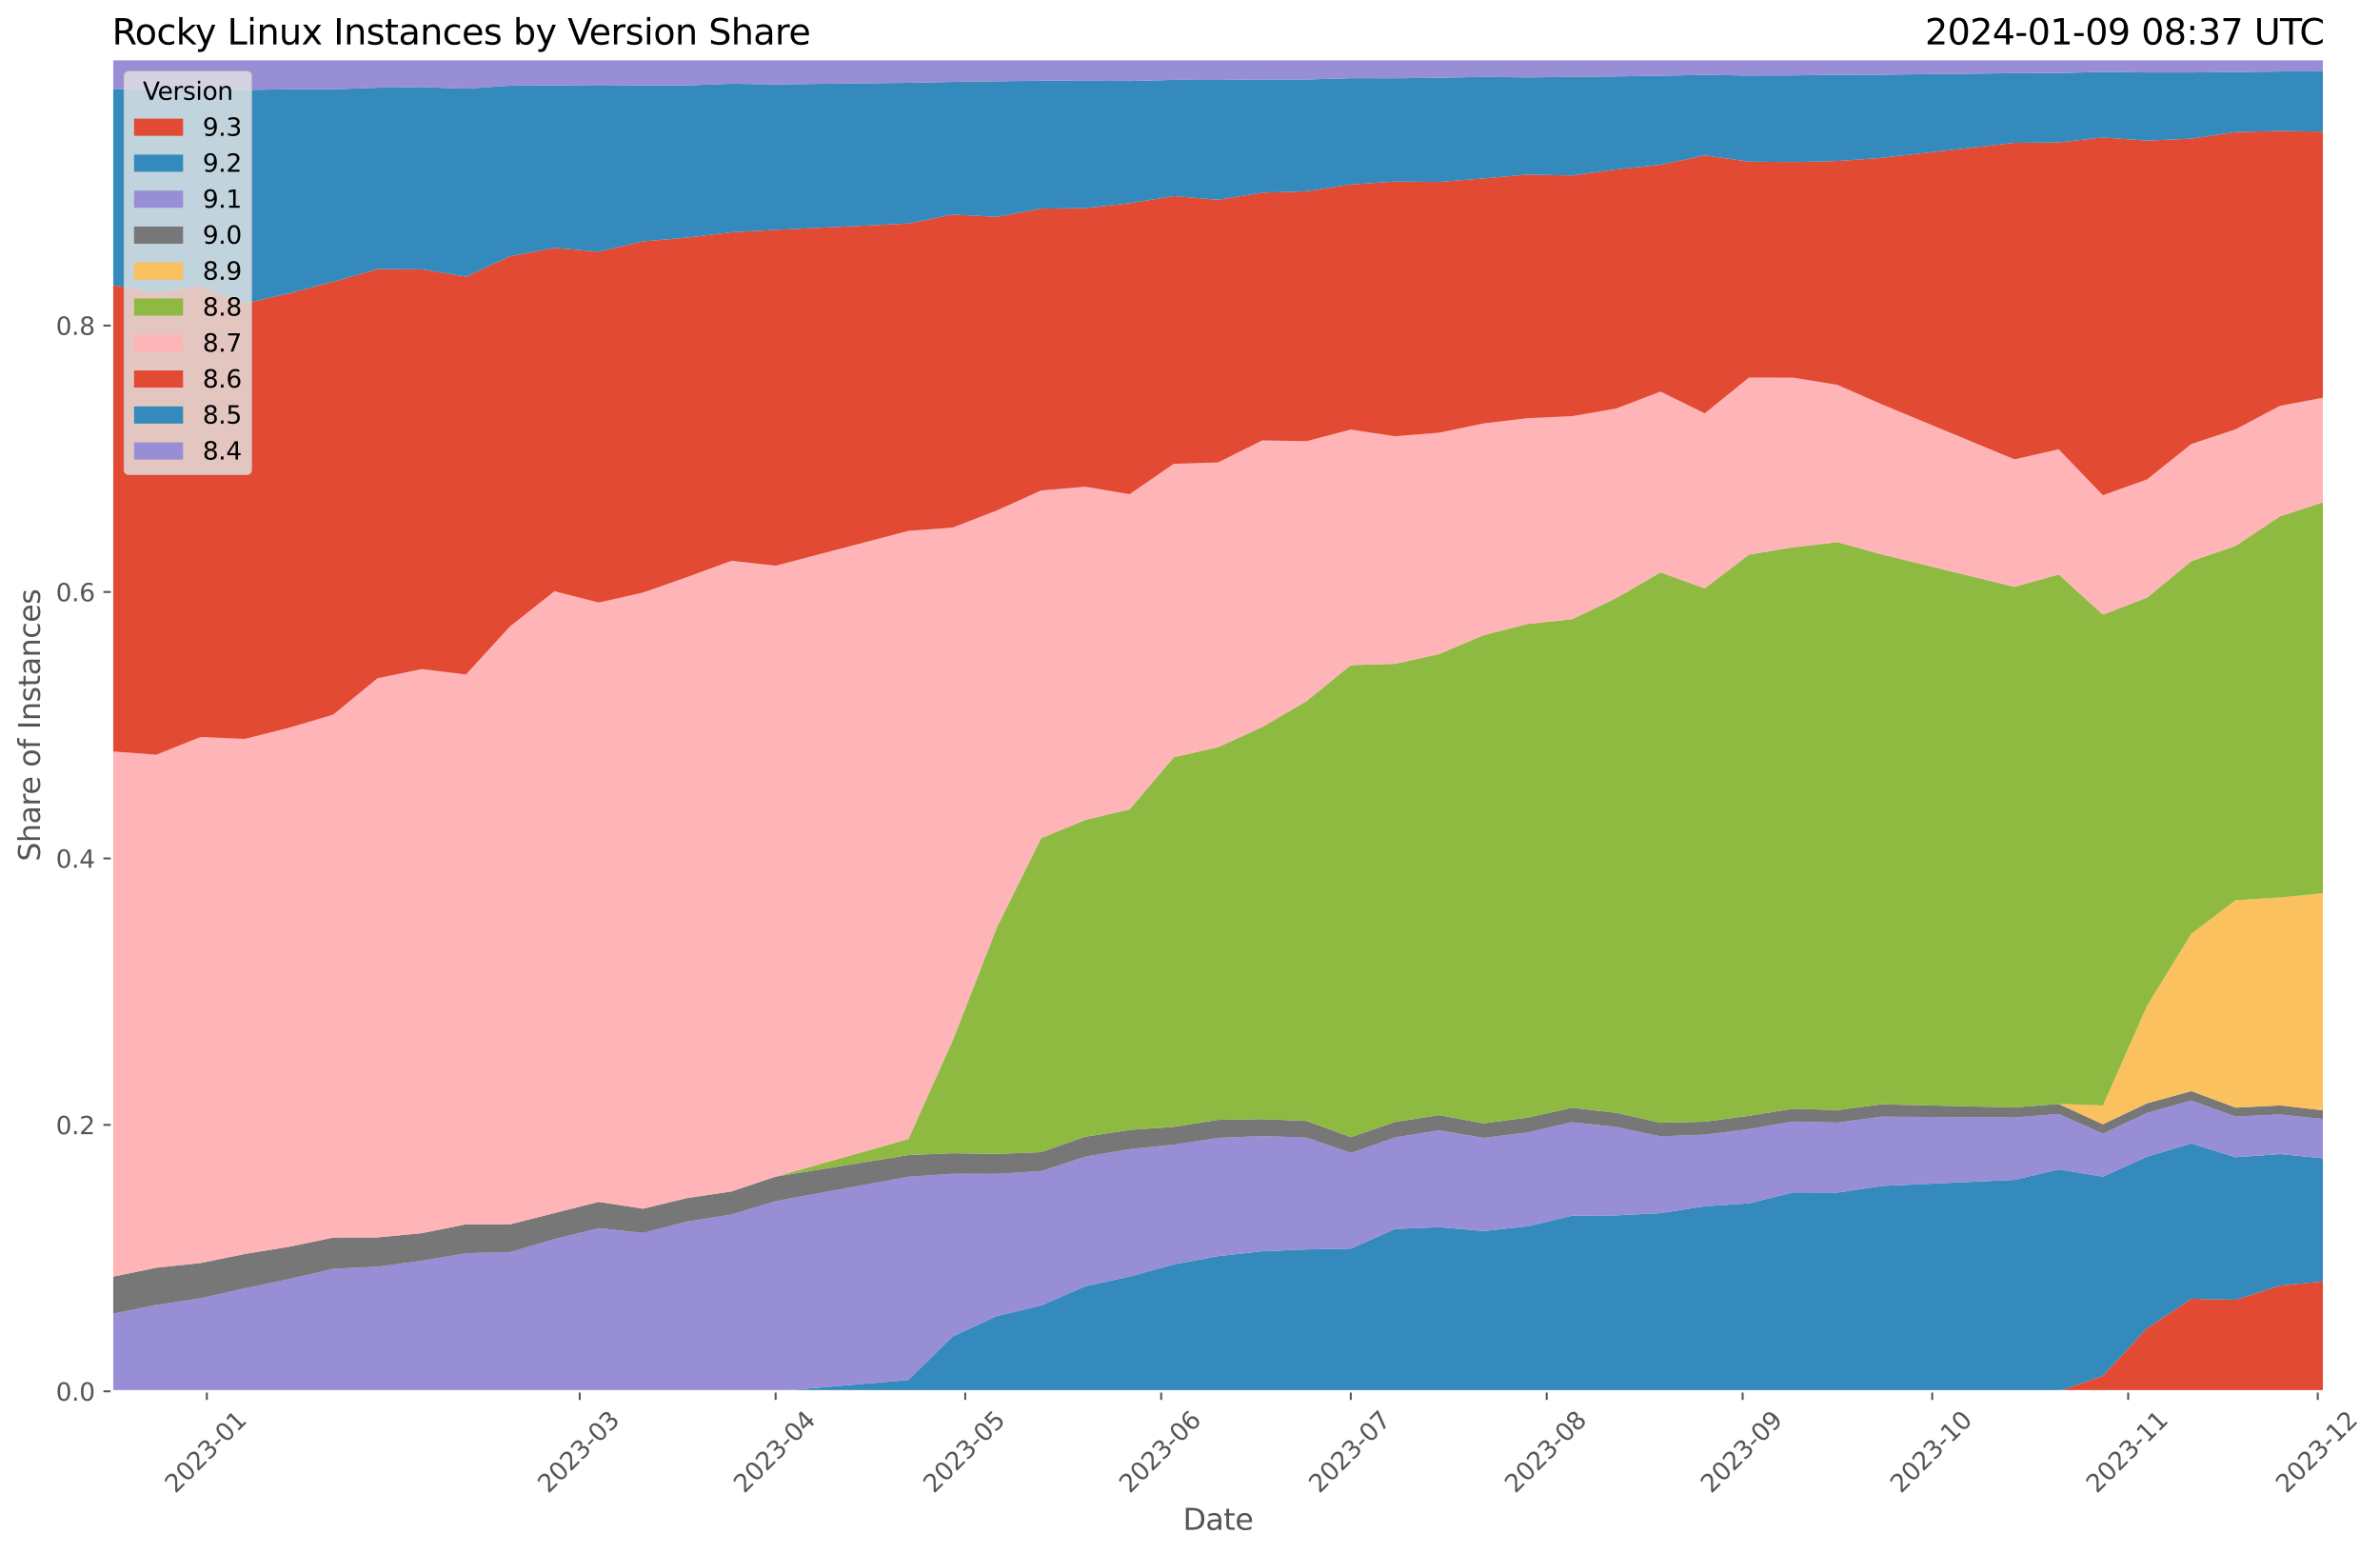 <?xml version="1.0" encoding="utf-8" standalone="no"?>
<!DOCTYPE svg PUBLIC "-//W3C//DTD SVG 1.1//EN"
  "http://www.w3.org/Graphics/SVG/1.1/DTD/svg11.dtd">
<svg xmlns:xlink="http://www.w3.org/1999/xlink" width="971.376pt" height="633.944pt" viewBox="0 0 971.376 633.944" xmlns="http://www.w3.org/2000/svg" version="1.1">
 <defs>
  <style type="text/css">*{stroke-linejoin: round; stroke-linecap: butt}</style>
 </defs>
 <g id="figure_1">
  <g id="patch_1">
   <path d="M 0 633.944 
L 971.376 633.944 
L 971.376 0 
L 0 0 
z
" style="fill: #ffffff"/>
  </g>
  <g id="axes_1">
   <g id="patch_2">
    <path d="M 45.717 567.742 
L 948.561 567.742 
L 948.561 24.142 
L 45.717 24.142 
z
" style="fill: #e5e5e5"/>
   </g>
   <g id="matplotlib.axis_1">
    <g id="xtick_1">
     <g id="line2d_1">
      <path d="M 84.41 567.742 
L 84.41 24.142 
" clip-path="url(#p6bfeadc157)" style="fill: none; stroke: #ffffff; stroke-width: 0.8; stroke-linecap: square"/>
     </g>
     <g id="line2d_2">
      <defs>
       <path id="m9492c61bea" d="M 0 0 
L 0 3.5 
" style="stroke: #555555; stroke-width: 0.8"/>
      </defs>
      <g>
       <use xlink:href="#m9492c61bea" x="84.41" y="567.742" style="fill: #555555; stroke: #555555; stroke-width: 0.8"/>
      </g>
     </g>
     <g id="text_1">
      <!-- 2023-01 -->
      <g style="fill: #555555" transform="translate(71.589 609.66)rotate(-45)scale(0.1 -0.1)">
       <defs>
        <path id="DejaVuSans-32" d="M 1228 531 
L 3431 531 
L 3431 0 
L 469 0 
L 469 531 
Q 828 903 1448 1529 
Q 2069 2156 2228 2338 
Q 2531 2678 2651 2914 
Q 2772 3150 2772 3378 
Q 2772 3750 2511 3984 
Q 2250 4219 1831 4219 
Q 1534 4219 1204 4116 
Q 875 4013 500 3803 
L 500 4441 
Q 881 4594 1212 4672 
Q 1544 4750 1819 4750 
Q 2544 4750 2975 4387 
Q 3406 4025 3406 3419 
Q 3406 3131 3298 2873 
Q 3191 2616 2906 2266 
Q 2828 2175 2409 1742 
Q 1991 1309 1228 531 
z
" transform="scale(0.016)"/>
        <path id="DejaVuSans-30" d="M 2034 4250 
Q 1547 4250 1301 3770 
Q 1056 3291 1056 2328 
Q 1056 1369 1301 889 
Q 1547 409 2034 409 
Q 2525 409 2770 889 
Q 3016 1369 3016 2328 
Q 3016 3291 2770 3770 
Q 2525 4250 2034 4250 
z
M 2034 4750 
Q 2819 4750 3233 4129 
Q 3647 3509 3647 2328 
Q 3647 1150 3233 529 
Q 2819 -91 2034 -91 
Q 1250 -91 836 529 
Q 422 1150 422 2328 
Q 422 3509 836 4129 
Q 1250 4750 2034 4750 
z
" transform="scale(0.016)"/>
        <path id="DejaVuSans-33" d="M 2597 2516 
Q 3050 2419 3304 2112 
Q 3559 1806 3559 1356 
Q 3559 666 3084 287 
Q 2609 -91 1734 -91 
Q 1441 -91 1130 -33 
Q 819 25 488 141 
L 488 750 
Q 750 597 1062 519 
Q 1375 441 1716 441 
Q 2309 441 2620 675 
Q 2931 909 2931 1356 
Q 2931 1769 2642 2001 
Q 2353 2234 1838 2234 
L 1294 2234 
L 1294 2753 
L 1863 2753 
Q 2328 2753 2575 2939 
Q 2822 3125 2822 3475 
Q 2822 3834 2567 4026 
Q 2313 4219 1838 4219 
Q 1578 4219 1281 4162 
Q 984 4106 628 3988 
L 628 4550 
Q 988 4650 1302 4700 
Q 1616 4750 1894 4750 
Q 2613 4750 3031 4423 
Q 3450 4097 3450 3541 
Q 3450 3153 3228 2886 
Q 3006 2619 2597 2516 
z
" transform="scale(0.016)"/>
        <path id="DejaVuSans-2d" d="M 313 2009 
L 1997 2009 
L 1997 1497 
L 313 1497 
L 313 2009 
z
" transform="scale(0.016)"/>
        <path id="DejaVuSans-31" d="M 794 531 
L 1825 531 
L 1825 4091 
L 703 3866 
L 703 4441 
L 1819 4666 
L 2450 4666 
L 2450 531 
L 3481 531 
L 3481 0 
L 794 0 
L 794 531 
z
" transform="scale(0.016)"/>
       </defs>
       <use xlink:href="#DejaVuSans-32"/>
       <use xlink:href="#DejaVuSans-30" x="63.623"/>
       <use xlink:href="#DejaVuSans-32" x="127.246"/>
       <use xlink:href="#DejaVuSans-33" x="190.869"/>
       <use xlink:href="#DejaVuSans-2d" x="254.492"/>
       <use xlink:href="#DejaVuSans-30" x="290.576"/>
       <use xlink:href="#DejaVuSans-31" x="354.199"/>
      </g>
     </g>
    </g>
    <g id="xtick_2">
     <g id="line2d_3">
      <path d="M 236.604 567.742 
L 236.604 24.142 
" clip-path="url(#p6bfeadc157)" style="fill: none; stroke: #ffffff; stroke-width: 0.8; stroke-linecap: square"/>
     </g>
     <g id="line2d_4">
      <g>
       <use xlink:href="#m9492c61bea" x="236.604" y="567.742" style="fill: #555555; stroke: #555555; stroke-width: 0.8"/>
      </g>
     </g>
     <g id="text_2">
      <!-- 2023-03 -->
      <g style="fill: #555555" transform="translate(223.783 609.66)rotate(-45)scale(0.1 -0.1)">
       <use xlink:href="#DejaVuSans-32"/>
       <use xlink:href="#DejaVuSans-30" x="63.623"/>
       <use xlink:href="#DejaVuSans-32" x="127.246"/>
       <use xlink:href="#DejaVuSans-33" x="190.869"/>
       <use xlink:href="#DejaVuSans-2d" x="254.492"/>
       <use xlink:href="#DejaVuSans-30" x="290.576"/>
       <use xlink:href="#DejaVuSans-33" x="354.199"/>
      </g>
     </g>
    </g>
    <g id="xtick_3">
     <g id="line2d_5">
      <path d="M 316.57 567.742 
L 316.57 24.142 
" clip-path="url(#p6bfeadc157)" style="fill: none; stroke: #ffffff; stroke-width: 0.8; stroke-linecap: square"/>
     </g>
     <g id="line2d_6">
      <g>
       <use xlink:href="#m9492c61bea" x="316.57" y="567.742" style="fill: #555555; stroke: #555555; stroke-width: 0.8"/>
      </g>
     </g>
     <g id="text_3">
      <!-- 2023-04 -->
      <g style="fill: #555555" transform="translate(303.749 609.66)rotate(-45)scale(0.1 -0.1)">
       <defs>
        <path id="DejaVuSans-34" d="M 2419 4116 
L 825 1625 
L 2419 1625 
L 2419 4116 
z
M 2253 4666 
L 3047 4666 
L 3047 1625 
L 3713 1625 
L 3713 1100 
L 3047 1100 
L 3047 0 
L 2419 0 
L 2419 1100 
L 313 1100 
L 313 1709 
L 2253 4666 
z
" transform="scale(0.016)"/>
       </defs>
       <use xlink:href="#DejaVuSans-32"/>
       <use xlink:href="#DejaVuSans-30" x="63.623"/>
       <use xlink:href="#DejaVuSans-32" x="127.246"/>
       <use xlink:href="#DejaVuSans-33" x="190.869"/>
       <use xlink:href="#DejaVuSans-2d" x="254.492"/>
       <use xlink:href="#DejaVuSans-30" x="290.576"/>
       <use xlink:href="#DejaVuSans-34" x="354.199"/>
      </g>
     </g>
    </g>
    <g id="xtick_4">
     <g id="line2d_7">
      <path d="M 393.957 567.742 
L 393.957 24.142 
" clip-path="url(#p6bfeadc157)" style="fill: none; stroke: #ffffff; stroke-width: 0.8; stroke-linecap: square"/>
     </g>
     <g id="line2d_8">
      <g>
       <use xlink:href="#m9492c61bea" x="393.957" y="567.742" style="fill: #555555; stroke: #555555; stroke-width: 0.8"/>
      </g>
     </g>
     <g id="text_4">
      <!-- 2023-05 -->
      <g style="fill: #555555" transform="translate(381.135 609.66)rotate(-45)scale(0.1 -0.1)">
       <defs>
        <path id="DejaVuSans-35" d="M 691 4666 
L 3169 4666 
L 3169 4134 
L 1269 4134 
L 1269 2991 
Q 1406 3038 1543 3061 
Q 1681 3084 1819 3084 
Q 2600 3084 3056 2656 
Q 3513 2228 3513 1497 
Q 3513 744 3044 326 
Q 2575 -91 1722 -91 
Q 1428 -91 1123 -41 
Q 819 9 494 109 
L 494 744 
Q 775 591 1075 516 
Q 1375 441 1709 441 
Q 2250 441 2565 725 
Q 2881 1009 2881 1497 
Q 2881 1984 2565 2268 
Q 2250 2553 1709 2553 
Q 1456 2553 1204 2497 
Q 953 2441 691 2322 
L 691 4666 
z
" transform="scale(0.016)"/>
       </defs>
       <use xlink:href="#DejaVuSans-32"/>
       <use xlink:href="#DejaVuSans-30" x="63.623"/>
       <use xlink:href="#DejaVuSans-32" x="127.246"/>
       <use xlink:href="#DejaVuSans-33" x="190.869"/>
       <use xlink:href="#DejaVuSans-2d" x="254.492"/>
       <use xlink:href="#DejaVuSans-30" x="290.576"/>
       <use xlink:href="#DejaVuSans-35" x="354.199"/>
      </g>
     </g>
    </g>
    <g id="xtick_5">
     <g id="line2d_9">
      <path d="M 473.923 567.742 
L 473.923 24.142 
" clip-path="url(#p6bfeadc157)" style="fill: none; stroke: #ffffff; stroke-width: 0.8; stroke-linecap: square"/>
     </g>
     <g id="line2d_10">
      <g>
       <use xlink:href="#m9492c61bea" x="473.923" y="567.742" style="fill: #555555; stroke: #555555; stroke-width: 0.8"/>
      </g>
     </g>
     <g id="text_5">
      <!-- 2023-06 -->
      <g style="fill: #555555" transform="translate(461.102 609.66)rotate(-45)scale(0.1 -0.1)">
       <defs>
        <path id="DejaVuSans-36" d="M 2113 2584 
Q 1688 2584 1439 2293 
Q 1191 2003 1191 1497 
Q 1191 994 1439 701 
Q 1688 409 2113 409 
Q 2538 409 2786 701 
Q 3034 994 3034 1497 
Q 3034 2003 2786 2293 
Q 2538 2584 2113 2584 
z
M 3366 4563 
L 3366 3988 
Q 3128 4100 2886 4159 
Q 2644 4219 2406 4219 
Q 1781 4219 1451 3797 
Q 1122 3375 1075 2522 
Q 1259 2794 1537 2939 
Q 1816 3084 2150 3084 
Q 2853 3084 3261 2657 
Q 3669 2231 3669 1497 
Q 3669 778 3244 343 
Q 2819 -91 2113 -91 
Q 1303 -91 875 529 
Q 447 1150 447 2328 
Q 447 3434 972 4092 
Q 1497 4750 2381 4750 
Q 2619 4750 2861 4703 
Q 3103 4656 3366 4563 
z
" transform="scale(0.016)"/>
       </defs>
       <use xlink:href="#DejaVuSans-32"/>
       <use xlink:href="#DejaVuSans-30" x="63.623"/>
       <use xlink:href="#DejaVuSans-32" x="127.246"/>
       <use xlink:href="#DejaVuSans-33" x="190.869"/>
       <use xlink:href="#DejaVuSans-2d" x="254.492"/>
       <use xlink:href="#DejaVuSans-30" x="290.576"/>
       <use xlink:href="#DejaVuSans-36" x="354.199"/>
      </g>
     </g>
    </g>
    <g id="xtick_6">
     <g id="line2d_11">
      <path d="M 551.31 567.742 
L 551.31 24.142 
" clip-path="url(#p6bfeadc157)" style="fill: none; stroke: #ffffff; stroke-width: 0.8; stroke-linecap: square"/>
     </g>
     <g id="line2d_12">
      <g>
       <use xlink:href="#m9492c61bea" x="551.31" y="567.742" style="fill: #555555; stroke: #555555; stroke-width: 0.8"/>
      </g>
     </g>
     <g id="text_6">
      <!-- 2023-07 -->
      <g style="fill: #555555" transform="translate(538.488 609.66)rotate(-45)scale(0.1 -0.1)">
       <defs>
        <path id="DejaVuSans-37" d="M 525 4666 
L 3525 4666 
L 3525 4397 
L 1831 0 
L 1172 0 
L 2766 4134 
L 525 4134 
L 525 4666 
z
" transform="scale(0.016)"/>
       </defs>
       <use xlink:href="#DejaVuSans-32"/>
       <use xlink:href="#DejaVuSans-30" x="63.623"/>
       <use xlink:href="#DejaVuSans-32" x="127.246"/>
       <use xlink:href="#DejaVuSans-33" x="190.869"/>
       <use xlink:href="#DejaVuSans-2d" x="254.492"/>
       <use xlink:href="#DejaVuSans-30" x="290.576"/>
       <use xlink:href="#DejaVuSans-37" x="354.199"/>
      </g>
     </g>
    </g>
    <g id="xtick_7">
     <g id="line2d_13">
      <path d="M 631.276 567.742 
L 631.276 24.142 
" clip-path="url(#p6bfeadc157)" style="fill: none; stroke: #ffffff; stroke-width: 0.8; stroke-linecap: square"/>
     </g>
     <g id="line2d_14">
      <g>
       <use xlink:href="#m9492c61bea" x="631.276" y="567.742" style="fill: #555555; stroke: #555555; stroke-width: 0.8"/>
      </g>
     </g>
     <g id="text_7">
      <!-- 2023-08 -->
      <g style="fill: #555555" transform="translate(618.454 609.66)rotate(-45)scale(0.1 -0.1)">
       <defs>
        <path id="DejaVuSans-38" d="M 2034 2216 
Q 1584 2216 1326 1975 
Q 1069 1734 1069 1313 
Q 1069 891 1326 650 
Q 1584 409 2034 409 
Q 2484 409 2743 651 
Q 3003 894 3003 1313 
Q 3003 1734 2745 1975 
Q 2488 2216 2034 2216 
z
M 1403 2484 
Q 997 2584 770 2862 
Q 544 3141 544 3541 
Q 544 4100 942 4425 
Q 1341 4750 2034 4750 
Q 2731 4750 3128 4425 
Q 3525 4100 3525 3541 
Q 3525 3141 3298 2862 
Q 3072 2584 2669 2484 
Q 3125 2378 3379 2068 
Q 3634 1759 3634 1313 
Q 3634 634 3220 271 
Q 2806 -91 2034 -91 
Q 1263 -91 848 271 
Q 434 634 434 1313 
Q 434 1759 690 2068 
Q 947 2378 1403 2484 
z
M 1172 3481 
Q 1172 3119 1398 2916 
Q 1625 2713 2034 2713 
Q 2441 2713 2670 2916 
Q 2900 3119 2900 3481 
Q 2900 3844 2670 4047 
Q 2441 4250 2034 4250 
Q 1625 4250 1398 4047 
Q 1172 3844 1172 3481 
z
" transform="scale(0.016)"/>
       </defs>
       <use xlink:href="#DejaVuSans-32"/>
       <use xlink:href="#DejaVuSans-30" x="63.623"/>
       <use xlink:href="#DejaVuSans-32" x="127.246"/>
       <use xlink:href="#DejaVuSans-33" x="190.869"/>
       <use xlink:href="#DejaVuSans-2d" x="254.492"/>
       <use xlink:href="#DejaVuSans-30" x="290.576"/>
       <use xlink:href="#DejaVuSans-38" x="354.199"/>
      </g>
     </g>
    </g>
    <g id="xtick_8">
     <g id="line2d_15">
      <path d="M 711.242 567.742 
L 711.242 24.142 
" clip-path="url(#p6bfeadc157)" style="fill: none; stroke: #ffffff; stroke-width: 0.8; stroke-linecap: square"/>
     </g>
     <g id="line2d_16">
      <g>
       <use xlink:href="#m9492c61bea" x="711.242" y="567.742" style="fill: #555555; stroke: #555555; stroke-width: 0.8"/>
      </g>
     </g>
     <g id="text_8">
      <!-- 2023-09 -->
      <g style="fill: #555555" transform="translate(698.421 609.66)rotate(-45)scale(0.1 -0.1)">
       <defs>
        <path id="DejaVuSans-39" d="M 703 97 
L 703 672 
Q 941 559 1184 500 
Q 1428 441 1663 441 
Q 2288 441 2617 861 
Q 2947 1281 2994 2138 
Q 2813 1869 2534 1725 
Q 2256 1581 1919 1581 
Q 1219 1581 811 2004 
Q 403 2428 403 3163 
Q 403 3881 828 4315 
Q 1253 4750 1959 4750 
Q 2769 4750 3195 4129 
Q 3622 3509 3622 2328 
Q 3622 1225 3098 567 
Q 2575 -91 1691 -91 
Q 1453 -91 1209 -44 
Q 966 3 703 97 
z
M 1959 2075 
Q 2384 2075 2632 2365 
Q 2881 2656 2881 3163 
Q 2881 3666 2632 3958 
Q 2384 4250 1959 4250 
Q 1534 4250 1286 3958 
Q 1038 3666 1038 3163 
Q 1038 2656 1286 2365 
Q 1534 2075 1959 2075 
z
" transform="scale(0.016)"/>
       </defs>
       <use xlink:href="#DejaVuSans-32"/>
       <use xlink:href="#DejaVuSans-30" x="63.623"/>
       <use xlink:href="#DejaVuSans-32" x="127.246"/>
       <use xlink:href="#DejaVuSans-33" x="190.869"/>
       <use xlink:href="#DejaVuSans-2d" x="254.492"/>
       <use xlink:href="#DejaVuSans-30" x="290.576"/>
       <use xlink:href="#DejaVuSans-39" x="354.199"/>
      </g>
     </g>
    </g>
    <g id="xtick_9">
     <g id="line2d_17">
      <path d="M 788.629 567.742 
L 788.629 24.142 
" clip-path="url(#p6bfeadc157)" style="fill: none; stroke: #ffffff; stroke-width: 0.8; stroke-linecap: square"/>
     </g>
     <g id="line2d_18">
      <g>
       <use xlink:href="#m9492c61bea" x="788.629" y="567.742" style="fill: #555555; stroke: #555555; stroke-width: 0.8"/>
      </g>
     </g>
     <g id="text_9">
      <!-- 2023-10 -->
      <g style="fill: #555555" transform="translate(775.807 609.66)rotate(-45)scale(0.1 -0.1)">
       <use xlink:href="#DejaVuSans-32"/>
       <use xlink:href="#DejaVuSans-30" x="63.623"/>
       <use xlink:href="#DejaVuSans-32" x="127.246"/>
       <use xlink:href="#DejaVuSans-33" x="190.869"/>
       <use xlink:href="#DejaVuSans-2d" x="254.492"/>
       <use xlink:href="#DejaVuSans-31" x="290.576"/>
       <use xlink:href="#DejaVuSans-30" x="354.199"/>
      </g>
     </g>
    </g>
    <g id="xtick_10">
     <g id="line2d_19">
      <path d="M 868.595 567.742 
L 868.595 24.142 
" clip-path="url(#p6bfeadc157)" style="fill: none; stroke: #ffffff; stroke-width: 0.8; stroke-linecap: square"/>
     </g>
     <g id="line2d_20">
      <g>
       <use xlink:href="#m9492c61bea" x="868.595" y="567.742" style="fill: #555555; stroke: #555555; stroke-width: 0.8"/>
      </g>
     </g>
     <g id="text_10">
      <!-- 2023-11 -->
      <g style="fill: #555555" transform="translate(855.773 609.66)rotate(-45)scale(0.1 -0.1)">
       <use xlink:href="#DejaVuSans-32"/>
       <use xlink:href="#DejaVuSans-30" x="63.623"/>
       <use xlink:href="#DejaVuSans-32" x="127.246"/>
       <use xlink:href="#DejaVuSans-33" x="190.869"/>
       <use xlink:href="#DejaVuSans-2d" x="254.492"/>
       <use xlink:href="#DejaVuSans-31" x="290.576"/>
       <use xlink:href="#DejaVuSans-31" x="354.199"/>
      </g>
     </g>
    </g>
    <g id="xtick_11">
     <g id="line2d_21">
      <path d="M 945.981 567.742 
L 945.981 24.142 
" clip-path="url(#p6bfeadc157)" style="fill: none; stroke: #ffffff; stroke-width: 0.8; stroke-linecap: square"/>
     </g>
     <g id="line2d_22">
      <g>
       <use xlink:href="#m9492c61bea" x="945.981" y="567.742" style="fill: #555555; stroke: #555555; stroke-width: 0.8"/>
      </g>
     </g>
     <g id="text_11">
      <!-- 2023-12 -->
      <g style="fill: #555555" transform="translate(933.16 609.66)rotate(-45)scale(0.1 -0.1)">
       <use xlink:href="#DejaVuSans-32"/>
       <use xlink:href="#DejaVuSans-30" x="63.623"/>
       <use xlink:href="#DejaVuSans-32" x="127.246"/>
       <use xlink:href="#DejaVuSans-33" x="190.869"/>
       <use xlink:href="#DejaVuSans-2d" x="254.492"/>
       <use xlink:href="#DejaVuSans-31" x="290.576"/>
       <use xlink:href="#DejaVuSans-32" x="354.199"/>
      </g>
     </g>
    </g>
    <g id="text_12">
     <!-- Date -->
     <g style="fill: #555555" transform="translate(482.798 624.248)scale(0.12 -0.12)">
      <defs>
       <path id="DejaVuSans-44" d="M 1259 4147 
L 1259 519 
L 2022 519 
Q 2988 519 3436 956 
Q 3884 1394 3884 2338 
Q 3884 3275 3436 3711 
Q 2988 4147 2022 4147 
L 1259 4147 
z
M 628 4666 
L 1925 4666 
Q 3281 4666 3915 4102 
Q 4550 3538 4550 2338 
Q 4550 1131 3912 565 
Q 3275 0 1925 0 
L 628 0 
L 628 4666 
z
" transform="scale(0.016)"/>
       <path id="DejaVuSans-61" d="M 2194 1759 
Q 1497 1759 1228 1600 
Q 959 1441 959 1056 
Q 959 750 1161 570 
Q 1363 391 1709 391 
Q 2188 391 2477 730 
Q 2766 1069 2766 1631 
L 2766 1759 
L 2194 1759 
z
M 3341 1997 
L 3341 0 
L 2766 0 
L 2766 531 
Q 2569 213 2275 61 
Q 1981 -91 1556 -91 
Q 1019 -91 701 211 
Q 384 513 384 1019 
Q 384 1609 779 1909 
Q 1175 2209 1959 2209 
L 2766 2209 
L 2766 2266 
Q 2766 2663 2505 2880 
Q 2244 3097 1772 3097 
Q 1472 3097 1187 3025 
Q 903 2953 641 2809 
L 641 3341 
Q 956 3463 1253 3523 
Q 1550 3584 1831 3584 
Q 2591 3584 2966 3190 
Q 3341 2797 3341 1997 
z
" transform="scale(0.016)"/>
       <path id="DejaVuSans-74" d="M 1172 4494 
L 1172 3500 
L 2356 3500 
L 2356 3053 
L 1172 3053 
L 1172 1153 
Q 1172 725 1289 603 
Q 1406 481 1766 481 
L 2356 481 
L 2356 0 
L 1766 0 
Q 1100 0 847 248 
Q 594 497 594 1153 
L 594 3053 
L 172 3053 
L 172 3500 
L 594 3500 
L 594 4494 
L 1172 4494 
z
" transform="scale(0.016)"/>
       <path id="DejaVuSans-65" d="M 3597 1894 
L 3597 1613 
L 953 1613 
Q 991 1019 1311 708 
Q 1631 397 2203 397 
Q 2534 397 2845 478 
Q 3156 559 3463 722 
L 3463 178 
Q 3153 47 2828 -22 
Q 2503 -91 2169 -91 
Q 1331 -91 842 396 
Q 353 884 353 1716 
Q 353 2575 817 3079 
Q 1281 3584 2069 3584 
Q 2775 3584 3186 3129 
Q 3597 2675 3597 1894 
z
M 3022 2063 
Q 3016 2534 2758 2815 
Q 2500 3097 2075 3097 
Q 1594 3097 1305 2825 
Q 1016 2553 972 2059 
L 3022 2063 
z
" transform="scale(0.016)"/>
      </defs>
      <use xlink:href="#DejaVuSans-44"/>
      <use xlink:href="#DejaVuSans-61" x="77.002"/>
      <use xlink:href="#DejaVuSans-74" x="138.281"/>
      <use xlink:href="#DejaVuSans-65" x="177.49"/>
     </g>
    </g>
   </g>
   <g id="matplotlib.axis_2">
    <g id="ytick_1">
     <g id="line2d_23">
      <path d="M 45.717 567.742 
L 948.561 567.742 
" clip-path="url(#p6bfeadc157)" style="fill: none; stroke: #ffffff; stroke-width: 0.8; stroke-linecap: square"/>
     </g>
     <g id="line2d_24">
      <defs>
       <path id="m1d30b1c5fd" d="M 0 0 
L -3.5 0 
" style="stroke: #555555; stroke-width: 0.8"/>
      </defs>
      <g>
       <use xlink:href="#m1d30b1c5fd" x="45.717" y="567.742" style="fill: #555555; stroke: #555555; stroke-width: 0.8"/>
      </g>
     </g>
     <g id="text_13">
      <!-- 0.0 -->
      <g style="fill: #555555" transform="translate(22.814 571.541)scale(0.1 -0.1)">
       <defs>
        <path id="DejaVuSans-2e" d="M 684 794 
L 1344 794 
L 1344 0 
L 684 0 
L 684 794 
z
" transform="scale(0.016)"/>
       </defs>
       <use xlink:href="#DejaVuSans-30"/>
       <use xlink:href="#DejaVuSans-2e" x="63.623"/>
       <use xlink:href="#DejaVuSans-30" x="95.41"/>
      </g>
     </g>
    </g>
    <g id="ytick_2">
     <g id="line2d_25">
      <path d="M 45.717 459.016 
L 948.561 459.016 
" clip-path="url(#p6bfeadc157)" style="fill: none; stroke: #ffffff; stroke-width: 0.8; stroke-linecap: square"/>
     </g>
     <g id="line2d_26">
      <g>
       <use xlink:href="#m1d30b1c5fd" x="45.717" y="459.016" style="fill: #555555; stroke: #555555; stroke-width: 0.8"/>
      </g>
     </g>
     <g id="text_14">
      <!-- 0.2 -->
      <g style="fill: #555555" transform="translate(22.814 462.815)scale(0.1 -0.1)">
       <use xlink:href="#DejaVuSans-30"/>
       <use xlink:href="#DejaVuSans-2e" x="63.623"/>
       <use xlink:href="#DejaVuSans-32" x="95.41"/>
      </g>
     </g>
    </g>
    <g id="ytick_3">
     <g id="line2d_27">
      <path d="M 45.717 350.29 
L 948.561 350.29 
" clip-path="url(#p6bfeadc157)" style="fill: none; stroke: #ffffff; stroke-width: 0.8; stroke-linecap: square"/>
     </g>
     <g id="line2d_28">
      <g>
       <use xlink:href="#m1d30b1c5fd" x="45.717" y="350.29" style="fill: #555555; stroke: #555555; stroke-width: 0.8"/>
      </g>
     </g>
     <g id="text_15">
      <!-- 0.4 -->
      <g style="fill: #555555" transform="translate(22.814 354.089)scale(0.1 -0.1)">
       <use xlink:href="#DejaVuSans-30"/>
       <use xlink:href="#DejaVuSans-2e" x="63.623"/>
       <use xlink:href="#DejaVuSans-34" x="95.41"/>
      </g>
     </g>
    </g>
    <g id="ytick_4">
     <g id="line2d_29">
      <path d="M 45.717 241.565 
L 948.561 241.565 
" clip-path="url(#p6bfeadc157)" style="fill: none; stroke: #ffffff; stroke-width: 0.8; stroke-linecap: square"/>
     </g>
     <g id="line2d_30">
      <g>
       <use xlink:href="#m1d30b1c5fd" x="45.717" y="241.565" style="fill: #555555; stroke: #555555; stroke-width: 0.8"/>
      </g>
     </g>
     <g id="text_16">
      <!-- 0.6 -->
      <g style="fill: #555555" transform="translate(22.814 245.364)scale(0.1 -0.1)">
       <use xlink:href="#DejaVuSans-30"/>
       <use xlink:href="#DejaVuSans-2e" x="63.623"/>
       <use xlink:href="#DejaVuSans-36" x="95.41"/>
      </g>
     </g>
    </g>
    <g id="ytick_5">
     <g id="line2d_31">
      <path d="M 45.717 132.839 
L 948.561 132.839 
" clip-path="url(#p6bfeadc157)" style="fill: none; stroke: #ffffff; stroke-width: 0.8; stroke-linecap: square"/>
     </g>
     <g id="line2d_32">
      <g>
       <use xlink:href="#m1d30b1c5fd" x="45.717" y="132.839" style="fill: #555555; stroke: #555555; stroke-width: 0.8"/>
      </g>
     </g>
     <g id="text_17">
      <!-- 0.8 -->
      <g style="fill: #555555" transform="translate(22.814 136.638)scale(0.1 -0.1)">
       <use xlink:href="#DejaVuSans-30"/>
       <use xlink:href="#DejaVuSans-2e" x="63.623"/>
       <use xlink:href="#DejaVuSans-38" x="95.41"/>
      </g>
     </g>
    </g>
    <g id="text_18">
     <!-- Share of Instances -->
     <g style="fill: #555555" transform="translate(16.318 351.497)rotate(-90)scale(0.12 -0.12)">
      <defs>
       <path id="DejaVuSans-53" d="M 3425 4513 
L 3425 3897 
Q 3066 4069 2747 4153 
Q 2428 4238 2131 4238 
Q 1616 4238 1336 4038 
Q 1056 3838 1056 3469 
Q 1056 3159 1242 3001 
Q 1428 2844 1947 2747 
L 2328 2669 
Q 3034 2534 3370 2195 
Q 3706 1856 3706 1288 
Q 3706 609 3251 259 
Q 2797 -91 1919 -91 
Q 1588 -91 1214 -16 
Q 841 59 441 206 
L 441 856 
Q 825 641 1194 531 
Q 1563 422 1919 422 
Q 2459 422 2753 634 
Q 3047 847 3047 1241 
Q 3047 1584 2836 1778 
Q 2625 1972 2144 2069 
L 1759 2144 
Q 1053 2284 737 2584 
Q 422 2884 422 3419 
Q 422 4038 858 4394 
Q 1294 4750 2059 4750 
Q 2388 4750 2728 4690 
Q 3069 4631 3425 4513 
z
" transform="scale(0.016)"/>
       <path id="DejaVuSans-68" d="M 3513 2113 
L 3513 0 
L 2938 0 
L 2938 2094 
Q 2938 2591 2744 2837 
Q 2550 3084 2163 3084 
Q 1697 3084 1428 2787 
Q 1159 2491 1159 1978 
L 1159 0 
L 581 0 
L 581 4863 
L 1159 4863 
L 1159 2956 
Q 1366 3272 1645 3428 
Q 1925 3584 2291 3584 
Q 2894 3584 3203 3211 
Q 3513 2838 3513 2113 
z
" transform="scale(0.016)"/>
       <path id="DejaVuSans-72" d="M 2631 2963 
Q 2534 3019 2420 3045 
Q 2306 3072 2169 3072 
Q 1681 3072 1420 2755 
Q 1159 2438 1159 1844 
L 1159 0 
L 581 0 
L 581 3500 
L 1159 3500 
L 1159 2956 
Q 1341 3275 1631 3429 
Q 1922 3584 2338 3584 
Q 2397 3584 2469 3576 
Q 2541 3569 2628 3553 
L 2631 2963 
z
" transform="scale(0.016)"/>
       <path id="DejaVuSans-20" transform="scale(0.016)"/>
       <path id="DejaVuSans-6f" d="M 1959 3097 
Q 1497 3097 1228 2736 
Q 959 2375 959 1747 
Q 959 1119 1226 758 
Q 1494 397 1959 397 
Q 2419 397 2687 759 
Q 2956 1122 2956 1747 
Q 2956 2369 2687 2733 
Q 2419 3097 1959 3097 
z
M 1959 3584 
Q 2709 3584 3137 3096 
Q 3566 2609 3566 1747 
Q 3566 888 3137 398 
Q 2709 -91 1959 -91 
Q 1206 -91 779 398 
Q 353 888 353 1747 
Q 353 2609 779 3096 
Q 1206 3584 1959 3584 
z
" transform="scale(0.016)"/>
       <path id="DejaVuSans-66" d="M 2375 4863 
L 2375 4384 
L 1825 4384 
Q 1516 4384 1395 4259 
Q 1275 4134 1275 3809 
L 1275 3500 
L 2222 3500 
L 2222 3053 
L 1275 3053 
L 1275 0 
L 697 0 
L 697 3053 
L 147 3053 
L 147 3500 
L 697 3500 
L 697 3744 
Q 697 4328 969 4595 
Q 1241 4863 1831 4863 
L 2375 4863 
z
" transform="scale(0.016)"/>
       <path id="DejaVuSans-49" d="M 628 4666 
L 1259 4666 
L 1259 0 
L 628 0 
L 628 4666 
z
" transform="scale(0.016)"/>
       <path id="DejaVuSans-6e" d="M 3513 2113 
L 3513 0 
L 2938 0 
L 2938 2094 
Q 2938 2591 2744 2837 
Q 2550 3084 2163 3084 
Q 1697 3084 1428 2787 
Q 1159 2491 1159 1978 
L 1159 0 
L 581 0 
L 581 3500 
L 1159 3500 
L 1159 2956 
Q 1366 3272 1645 3428 
Q 1925 3584 2291 3584 
Q 2894 3584 3203 3211 
Q 3513 2838 3513 2113 
z
" transform="scale(0.016)"/>
       <path id="DejaVuSans-73" d="M 2834 3397 
L 2834 2853 
Q 2591 2978 2328 3040 
Q 2066 3103 1784 3103 
Q 1356 3103 1142 2972 
Q 928 2841 928 2578 
Q 928 2378 1081 2264 
Q 1234 2150 1697 2047 
L 1894 2003 
Q 2506 1872 2764 1633 
Q 3022 1394 3022 966 
Q 3022 478 2636 193 
Q 2250 -91 1575 -91 
Q 1294 -91 989 -36 
Q 684 19 347 128 
L 347 722 
Q 666 556 975 473 
Q 1284 391 1588 391 
Q 1994 391 2212 530 
Q 2431 669 2431 922 
Q 2431 1156 2273 1281 
Q 2116 1406 1581 1522 
L 1381 1569 
Q 847 1681 609 1914 
Q 372 2147 372 2553 
Q 372 3047 722 3315 
Q 1072 3584 1716 3584 
Q 2034 3584 2315 3537 
Q 2597 3491 2834 3397 
z
" transform="scale(0.016)"/>
       <path id="DejaVuSans-63" d="M 3122 3366 
L 3122 2828 
Q 2878 2963 2633 3030 
Q 2388 3097 2138 3097 
Q 1578 3097 1268 2742 
Q 959 2388 959 1747 
Q 959 1106 1268 751 
Q 1578 397 2138 397 
Q 2388 397 2633 464 
Q 2878 531 3122 666 
L 3122 134 
Q 2881 22 2623 -34 
Q 2366 -91 2075 -91 
Q 1284 -91 818 406 
Q 353 903 353 1747 
Q 353 2603 823 3093 
Q 1294 3584 2113 3584 
Q 2378 3584 2631 3529 
Q 2884 3475 3122 3366 
z
" transform="scale(0.016)"/>
      </defs>
      <use xlink:href="#DejaVuSans-53"/>
      <use xlink:href="#DejaVuSans-68" x="63.477"/>
      <use xlink:href="#DejaVuSans-61" x="126.855"/>
      <use xlink:href="#DejaVuSans-72" x="188.135"/>
      <use xlink:href="#DejaVuSans-65" x="226.998"/>
      <use xlink:href="#DejaVuSans-20" x="288.521"/>
      <use xlink:href="#DejaVuSans-6f" x="320.309"/>
      <use xlink:href="#DejaVuSans-66" x="381.49"/>
      <use xlink:href="#DejaVuSans-20" x="416.695"/>
      <use xlink:href="#DejaVuSans-49" x="448.482"/>
      <use xlink:href="#DejaVuSans-6e" x="477.975"/>
      <use xlink:href="#DejaVuSans-73" x="541.354"/>
      <use xlink:href="#DejaVuSans-74" x="593.453"/>
      <use xlink:href="#DejaVuSans-61" x="632.662"/>
      <use xlink:href="#DejaVuSans-6e" x="693.941"/>
      <use xlink:href="#DejaVuSans-63" x="757.32"/>
      <use xlink:href="#DejaVuSans-65" x="812.301"/>
      <use xlink:href="#DejaVuSans-73" x="873.824"/>
     </g>
    </g>
   </g>
   <g id="PolyCollection_1">
    <path d="M 45.717 567.742 
L 45.717 567.742 
L 63.774 567.742 
L 81.831 567.742 
L 99.888 567.742 
L 117.944 567.742 
L 136.001 567.742 
L 154.058 567.742 
L 172.115 567.742 
L 190.172 567.742 
L 208.229 567.742 
L 226.286 567.742 
L 244.343 567.742 
L 262.399 567.742 
L 280.456 567.742 
L 298.513 567.742 
L 316.57 567.742 
L 370.741 567.742 
L 388.798 567.742 
L 406.854 567.742 
L 424.911 567.742 
L 442.968 567.742 
L 461.025 567.742 
L 479.082 567.742 
L 497.139 567.742 
L 515.196 567.742 
L 533.253 567.742 
L 551.31 567.742 
L 569.366 567.742 
L 587.423 567.742 
L 605.48 567.742 
L 623.537 567.742 
L 641.594 567.742 
L 659.651 567.742 
L 677.708 567.742 
L 695.765 567.742 
L 713.821 567.742 
L 731.878 567.742 
L 749.935 567.742 
L 767.992 567.742 
L 822.163 567.742 
L 840.22 567.742 
L 858.276 567.742 
L 876.333 567.742 
L 894.39 567.742 
L 912.447 567.742 
L 930.504 567.742 
L 948.561 567.742 
L 948.561 522.809 
L 948.561 522.809 
L 930.504 524.609 
L 912.447 530.389 
L 894.39 529.961 
L 876.333 541.93 
L 858.276 561.407 
L 840.22 567.687 
L 822.163 567.741 
L 767.992 567.742 
L 749.935 567.742 
L 731.878 567.742 
L 713.821 567.742 
L 695.765 567.742 
L 677.708 567.742 
L 659.651 567.742 
L 641.594 567.742 
L 623.537 567.742 
L 605.48 567.742 
L 587.423 567.742 
L 569.366 567.742 
L 551.31 567.742 
L 533.253 567.742 
L 515.196 567.742 
L 497.139 567.742 
L 479.082 567.742 
L 461.025 567.742 
L 442.968 567.742 
L 424.911 567.742 
L 406.854 567.742 
L 388.798 567.742 
L 370.741 567.742 
L 316.57 567.742 
L 298.513 567.742 
L 280.456 567.742 
L 262.399 567.742 
L 244.343 567.742 
L 226.286 567.742 
L 208.229 567.742 
L 190.172 567.742 
L 172.115 567.742 
L 154.058 567.742 
L 136.001 567.742 
L 117.944 567.742 
L 99.888 567.742 
L 81.831 567.742 
L 63.774 567.742 
L 45.717 567.742 
z
" clip-path="url(#p6bfeadc157)" style="fill: #e24a33"/>
   </g>
   <g id="PolyCollection_2">
    <path d="M 45.717 567.742 
L 45.717 567.742 
L 63.774 567.742 
L 81.831 567.742 
L 99.888 567.742 
L 117.944 567.742 
L 136.001 567.742 
L 154.058 567.742 
L 172.115 567.742 
L 190.172 567.742 
L 208.229 567.742 
L 226.286 567.742 
L 244.343 567.742 
L 262.399 567.742 
L 280.456 567.742 
L 298.513 567.742 
L 316.57 567.742 
L 370.741 567.742 
L 388.798 567.742 
L 406.854 567.742 
L 424.911 567.742 
L 442.968 567.742 
L 461.025 567.742 
L 479.082 567.742 
L 497.139 567.742 
L 515.196 567.742 
L 533.253 567.742 
L 551.31 567.742 
L 569.366 567.742 
L 587.423 567.742 
L 605.48 567.742 
L 623.537 567.742 
L 641.594 567.742 
L 659.651 567.742 
L 677.708 567.742 
L 695.765 567.742 
L 713.821 567.742 
L 731.878 567.742 
L 749.935 567.742 
L 767.992 567.742 
L 822.163 567.741 
L 840.22 567.687 
L 858.276 561.407 
L 876.333 541.93 
L 894.39 529.961 
L 912.447 530.389 
L 930.504 524.609 
L 948.561 522.809 
L 948.561 472.693 
L 948.561 472.693 
L 930.504 470.926 
L 912.447 472.209 
L 894.39 466.58 
L 876.333 471.954 
L 858.276 480.136 
L 840.22 477.17 
L 822.163 481.439 
L 767.992 483.931 
L 749.935 486.62 
L 731.878 486.549 
L 713.821 491.014 
L 695.765 492.231 
L 677.708 495.032 
L 659.651 495.942 
L 641.594 496.073 
L 623.537 500.387 
L 605.48 502.336 
L 587.423 500.74 
L 569.366 501.487 
L 551.31 509.49 
L 533.253 509.839 
L 515.196 510.586 
L 497.139 512.574 
L 479.082 515.927 
L 461.025 520.898 
L 442.968 524.839 
L 424.911 532.702 
L 406.854 537.026 
L 388.798 545.334 
L 370.741 563.103 
L 316.57 567.742 
L 298.513 567.742 
L 280.456 567.742 
L 262.399 567.742 
L 244.343 567.742 
L 226.286 567.742 
L 208.229 567.742 
L 190.172 567.742 
L 172.115 567.742 
L 154.058 567.742 
L 136.001 567.742 
L 117.944 567.742 
L 99.888 567.742 
L 81.831 567.742 
L 63.774 567.742 
L 45.717 567.742 
z
" clip-path="url(#p6bfeadc157)" style="fill: #348abd"/>
   </g>
   <g id="PolyCollection_3">
    <path d="M 45.717 536.115 
L 45.717 567.742 
L 63.774 567.742 
L 81.831 567.742 
L 99.888 567.742 
L 117.944 567.742 
L 136.001 567.742 
L 154.058 567.742 
L 172.115 567.742 
L 190.172 567.742 
L 208.229 567.742 
L 226.286 567.742 
L 244.343 567.742 
L 262.399 567.742 
L 280.456 567.742 
L 298.513 567.742 
L 316.57 567.742 
L 370.741 563.103 
L 388.798 545.334 
L 406.854 537.026 
L 424.911 532.702 
L 442.968 524.839 
L 461.025 520.898 
L 479.082 515.927 
L 497.139 512.574 
L 515.196 510.586 
L 533.253 509.839 
L 551.31 509.49 
L 569.366 501.487 
L 587.423 500.74 
L 605.48 502.336 
L 623.537 500.387 
L 641.594 496.073 
L 659.651 495.942 
L 677.708 495.032 
L 695.765 492.231 
L 713.821 491.014 
L 731.878 486.549 
L 749.935 486.62 
L 767.992 483.931 
L 822.163 481.439 
L 840.22 477.17 
L 858.276 480.136 
L 876.333 471.954 
L 894.39 466.58 
L 912.447 472.209 
L 930.504 470.926 
L 948.561 472.693 
L 948.561 456.652 
L 948.561 456.652 
L 930.504 454.75 
L 912.447 455.601 
L 894.39 449.084 
L 876.333 454.123 
L 858.276 462.6 
L 840.22 454.552 
L 822.163 455.976 
L 767.992 455.654 
L 749.935 458.066 
L 731.878 457.645 
L 713.821 460.716 
L 695.765 463.002 
L 677.708 463.669 
L 659.651 459.886 
L 641.594 457.912 
L 623.537 462.063 
L 605.48 464.317 
L 587.423 461.233 
L 569.366 464.102 
L 551.31 470.454 
L 533.253 464.184 
L 515.196 463.562 
L 497.139 464.33 
L 479.082 467.054 
L 461.025 468.9 
L 442.968 471.961 
L 424.911 477.855 
L 406.854 478.979 
L 388.798 478.946 
L 370.741 480.163 
L 316.57 490.124 
L 298.513 495.574 
L 280.456 498.438 
L 262.399 503.112 
L 244.343 501.151 
L 226.286 505.589 
L 208.229 510.9 
L 190.172 511.372 
L 172.115 514.441 
L 154.058 516.897 
L 136.001 517.725 
L 117.944 521.93 
L 99.888 525.693 
L 81.831 529.747 
L 63.774 532.498 
L 45.717 536.115 
z
" clip-path="url(#p6bfeadc157)" style="fill: #988ed5"/>
   </g>
   <g id="PolyCollection_4">
    <path d="M 45.717 521.017 
L 45.717 536.115 
L 63.774 532.498 
L 81.831 529.747 
L 99.888 525.693 
L 117.944 521.93 
L 136.001 517.725 
L 154.058 516.897 
L 172.115 514.441 
L 190.172 511.372 
L 208.229 510.9 
L 226.286 505.589 
L 244.343 501.151 
L 262.399 503.112 
L 280.456 498.438 
L 298.513 495.574 
L 316.57 490.124 
L 370.741 480.163 
L 388.798 478.946 
L 406.854 478.979 
L 424.911 477.855 
L 442.968 471.961 
L 461.025 468.9 
L 479.082 467.054 
L 497.139 464.33 
L 515.196 463.562 
L 533.253 464.184 
L 551.31 470.454 
L 569.366 464.102 
L 587.423 461.233 
L 605.48 464.317 
L 623.537 462.063 
L 641.594 457.912 
L 659.651 459.886 
L 677.708 463.669 
L 695.765 463.002 
L 713.821 460.716 
L 731.878 457.645 
L 749.935 458.066 
L 767.992 455.654 
L 822.163 455.976 
L 840.22 454.552 
L 858.276 462.6 
L 876.333 454.123 
L 894.39 449.084 
L 912.447 455.601 
L 930.504 454.75 
L 948.561 456.652 
L 948.561 453.106 
L 948.561 453.106 
L 930.504 451.048 
L 912.447 451.994 
L 894.39 445.221 
L 876.333 450.176 
L 858.276 458.754 
L 840.22 450.452 
L 822.163 451.887 
L 767.992 450.599 
L 749.935 452.976 
L 731.878 452.405 
L 713.821 455.311 
L 695.765 457.719 
L 677.708 458.148 
L 659.651 454.08 
L 641.594 452.015 
L 623.537 456.023 
L 605.48 458.384 
L 587.423 455.025 
L 569.366 457.818 
L 551.31 463.991 
L 533.253 457.39 
L 515.196 456.655 
L 497.139 456.96 
L 479.082 459.779 
L 461.025 461.09 
L 442.968 463.82 
L 424.911 470.136 
L 406.854 470.858 
L 388.798 470.573 
L 370.741 471.319 
L 316.57 480.129 
L 298.513 486.165 
L 280.456 488.855 
L 262.399 493.213 
L 244.343 490.428 
L 226.286 494.991 
L 208.229 499.564 
L 190.172 499.585 
L 172.115 503.198 
L 154.058 504.922 
L 136.001 504.995 
L 117.944 508.743 
L 99.888 511.685 
L 81.831 515.372 
L 63.774 517.306 
L 45.717 521.017 
z
" clip-path="url(#p6bfeadc157)" style="fill: #777777"/>
   </g>
   <g id="PolyCollection_5">
    <path d="M 45.717 521.017 
L 45.717 521.017 
L 63.774 517.306 
L 81.831 515.372 
L 99.888 511.685 
L 117.944 508.743 
L 136.001 504.995 
L 154.058 504.922 
L 172.115 503.198 
L 190.172 499.585 
L 208.229 499.564 
L 226.286 494.991 
L 244.343 490.428 
L 262.399 493.213 
L 280.456 488.855 
L 298.513 486.165 
L 316.57 480.129 
L 370.741 471.319 
L 388.798 470.573 
L 406.854 470.858 
L 424.911 470.136 
L 442.968 463.82 
L 461.025 461.09 
L 479.082 459.779 
L 497.139 456.96 
L 515.196 456.655 
L 533.253 457.39 
L 551.31 463.991 
L 569.366 457.818 
L 587.423 455.025 
L 605.48 458.384 
L 623.537 456.023 
L 641.594 452.015 
L 659.651 454.08 
L 677.708 458.148 
L 695.765 457.719 
L 713.821 455.311 
L 731.878 452.405 
L 749.935 452.976 
L 767.992 450.599 
L 822.163 451.887 
L 840.22 450.452 
L 858.276 458.754 
L 876.333 450.176 
L 894.39 445.221 
L 912.447 451.994 
L 930.504 451.048 
L 948.561 453.106 
L 948.561 364.443 
L 948.561 364.443 
L 930.504 366.184 
L 912.447 367.321 
L 894.39 380.966 
L 876.333 410.307 
L 858.276 451.087 
L 840.22 450.451 
L 822.163 451.887 
L 767.992 450.599 
L 749.935 452.975 
L 731.878 452.405 
L 713.821 455.311 
L 695.765 457.719 
L 677.708 458.148 
L 659.651 454.08 
L 641.594 452.015 
L 623.537 456.023 
L 605.48 458.384 
L 587.423 455.025 
L 569.366 457.818 
L 551.31 463.991 
L 533.253 457.389 
L 515.196 456.655 
L 497.139 456.96 
L 479.082 459.779 
L 461.025 461.09 
L 442.968 463.82 
L 424.911 470.135 
L 406.854 470.858 
L 388.798 470.573 
L 370.741 471.319 
L 316.57 480.129 
L 298.513 486.165 
L 280.456 488.855 
L 262.399 493.212 
L 244.343 490.426 
L 226.286 494.99 
L 208.229 499.564 
L 190.172 499.585 
L 172.115 503.198 
L 154.058 504.922 
L 136.001 504.995 
L 117.944 508.743 
L 99.888 511.685 
L 81.831 515.372 
L 63.774 517.306 
L 45.717 521.017 
z
" clip-path="url(#p6bfeadc157)" style="fill: #fbc15e"/>
   </g>
   <g id="PolyCollection_6">
    <path d="M 45.717 521.017 
L 45.717 521.017 
L 63.774 517.306 
L 81.831 515.372 
L 99.888 511.685 
L 117.944 508.743 
L 136.001 504.995 
L 154.058 504.922 
L 172.115 503.198 
L 190.172 499.585 
L 208.229 499.564 
L 226.286 494.99 
L 244.343 490.426 
L 262.399 493.212 
L 280.456 488.855 
L 298.513 486.165 
L 316.57 480.129 
L 370.741 471.319 
L 388.798 470.573 
L 406.854 470.858 
L 424.911 470.135 
L 442.968 463.82 
L 461.025 461.09 
L 479.082 459.779 
L 497.139 456.96 
L 515.196 456.655 
L 533.253 457.389 
L 551.31 463.991 
L 569.366 457.818 
L 587.423 455.025 
L 605.48 458.384 
L 623.537 456.023 
L 641.594 452.015 
L 659.651 454.08 
L 677.708 458.148 
L 695.765 457.719 
L 713.821 455.311 
L 731.878 452.405 
L 749.935 452.975 
L 767.992 450.599 
L 822.163 451.887 
L 840.22 450.451 
L 858.276 451.087 
L 876.333 410.307 
L 894.39 380.966 
L 912.447 367.321 
L 930.504 366.184 
L 948.561 364.443 
L 948.561 204.762 
L 948.561 204.762 
L 930.504 210.713 
L 912.447 222.728 
L 894.39 228.968 
L 876.333 243.833 
L 858.276 250.794 
L 840.22 234.393 
L 822.163 239.474 
L 767.992 226.229 
L 749.935 221.225 
L 731.878 223.31 
L 713.821 226.302 
L 695.765 240.075 
L 677.708 233.565 
L 659.651 244.03 
L 641.594 252.669 
L 623.537 254.616 
L 605.48 259.168 
L 587.423 266.865 
L 569.366 270.863 
L 551.31 271.396 
L 533.253 286.095 
L 515.196 296.637 
L 497.139 304.885 
L 479.082 308.983 
L 461.025 330.278 
L 442.968 334.544 
L 424.911 342.049 
L 406.854 378.452 
L 388.798 424.655 
L 370.741 464.794 
L 316.57 480.127 
L 298.513 486.163 
L 280.456 488.855 
L 262.399 493.212 
L 244.343 490.426 
L 226.286 494.99 
L 208.229 499.564 
L 190.172 499.585 
L 172.115 503.198 
L 154.058 504.922 
L 136.001 504.995 
L 117.944 508.743 
L 99.888 511.685 
L 81.831 515.372 
L 63.774 517.306 
L 45.717 521.017 
z
" clip-path="url(#p6bfeadc157)" style="fill: #8eba42"/>
   </g>
   <g id="PolyCollection_7">
    <path d="M 45.717 306.615 
L 45.717 521.017 
L 63.774 517.306 
L 81.831 515.372 
L 99.888 511.685 
L 117.944 508.743 
L 136.001 504.995 
L 154.058 504.922 
L 172.115 503.198 
L 190.172 499.585 
L 208.229 499.564 
L 226.286 494.99 
L 244.343 490.426 
L 262.399 493.212 
L 280.456 488.855 
L 298.513 486.163 
L 316.57 480.127 
L 370.741 464.794 
L 388.798 424.655 
L 406.854 378.452 
L 424.911 342.049 
L 442.968 334.544 
L 461.025 330.278 
L 479.082 308.983 
L 497.139 304.885 
L 515.196 296.637 
L 533.253 286.095 
L 551.31 271.396 
L 569.366 270.863 
L 587.423 266.865 
L 605.48 259.168 
L 623.537 254.616 
L 641.594 252.669 
L 659.651 244.03 
L 677.708 233.565 
L 695.765 240.075 
L 713.821 226.302 
L 731.878 223.31 
L 749.935 221.225 
L 767.992 226.229 
L 822.163 239.474 
L 840.22 234.393 
L 858.276 250.794 
L 876.333 243.833 
L 894.39 228.968 
L 912.447 222.728 
L 930.504 210.713 
L 948.561 204.762 
L 948.561 162.205 
L 948.561 162.205 
L 930.504 165.614 
L 912.447 175.191 
L 894.39 181.162 
L 876.333 195.603 
L 858.276 202.07 
L 840.22 183.335 
L 822.163 187.441 
L 767.992 164.962 
L 749.935 157.059 
L 731.878 154.099 
L 713.821 154.067 
L 695.765 168.664 
L 677.708 159.79 
L 659.651 166.688 
L 641.594 169.82 
L 623.537 170.623 
L 605.48 172.791 
L 587.423 176.555 
L 569.366 177.998 
L 551.31 175.297 
L 533.253 180.002 
L 515.196 179.718 
L 497.139 188.697 
L 479.082 189.246 
L 461.025 201.666 
L 442.968 198.61 
L 424.911 200.129 
L 406.854 208.281 
L 388.798 215.279 
L 370.741 216.627 
L 316.57 230.835 
L 298.513 228.831 
L 280.456 235.467 
L 262.399 241.808 
L 244.343 245.858 
L 226.286 241.271 
L 208.229 255.537 
L 190.172 275.231 
L 172.115 273.022 
L 154.058 276.768 
L 136.001 291.612 
L 117.944 296.966 
L 99.888 301.509 
L 81.831 300.75 
L 63.774 307.957 
L 45.717 306.615 
z
" clip-path="url(#p6bfeadc157)" style="fill: #ffb5b8"/>
   </g>
   <g id="PolyCollection_8">
    <path d="M 45.717 116.245 
L 45.717 306.615 
L 63.774 307.957 
L 81.831 300.75 
L 99.888 301.509 
L 117.944 296.966 
L 136.001 291.612 
L 154.058 276.768 
L 172.115 273.022 
L 190.172 275.231 
L 208.229 255.537 
L 226.286 241.271 
L 244.343 245.858 
L 262.399 241.808 
L 280.456 235.467 
L 298.513 228.831 
L 316.57 230.835 
L 370.741 216.627 
L 388.798 215.279 
L 406.854 208.281 
L 424.911 200.129 
L 442.968 198.61 
L 461.025 201.666 
L 479.082 189.246 
L 497.139 188.697 
L 515.196 179.718 
L 533.253 180.002 
L 551.31 175.297 
L 569.366 177.998 
L 587.423 176.555 
L 605.48 172.791 
L 623.537 170.623 
L 641.594 169.82 
L 659.651 166.688 
L 677.708 159.79 
L 695.765 168.664 
L 713.821 154.067 
L 731.878 154.099 
L 749.935 157.059 
L 767.992 164.962 
L 822.163 187.441 
L 840.22 183.335 
L 858.276 202.07 
L 876.333 195.603 
L 894.39 181.162 
L 912.447 175.191 
L 930.504 165.614 
L 948.561 162.205 
L 948.561 53.738 
L 948.561 53.738 
L 930.504 53.425 
L 912.447 53.877 
L 894.39 56.58 
L 876.333 57.379 
L 858.276 56.087 
L 840.22 58.13 
L 822.163 58.281 
L 767.992 64.414 
L 749.935 65.696 
L 731.878 66.138 
L 713.821 65.947 
L 695.765 63.423 
L 677.708 67.226 
L 659.651 69.136 
L 641.594 71.616 
L 623.537 71.23 
L 605.48 72.807 
L 587.423 74.237 
L 569.366 74.086 
L 551.31 75.284 
L 533.253 78.051 
L 515.196 78.623 
L 497.139 81.522 
L 479.082 80.028 
L 461.025 82.9 
L 442.968 84.927 
L 424.911 85.155 
L 406.854 88.489 
L 388.798 87.56 
L 370.741 91.22 
L 316.57 93.795 
L 298.513 94.784 
L 280.456 96.961 
L 262.399 98.492 
L 244.343 102.722 
L 226.286 101.164 
L 208.229 104.544 
L 190.172 112.918 
L 172.115 109.898 
L 154.058 109.838 
L 136.001 114.958 
L 117.944 119.73 
L 99.888 123.77 
L 81.831 116.732 
L 63.774 119.501 
L 45.717 116.245 
z
" clip-path="url(#p6bfeadc157)" style="fill: #e24a33"/>
   </g>
   <g id="PolyCollection_9">
    <path d="M 45.717 36.431 
L 45.717 116.245 
L 63.774 119.501 
L 81.831 116.732 
L 99.888 123.77 
L 117.944 119.73 
L 136.001 114.958 
L 154.058 109.838 
L 172.115 109.898 
L 190.172 112.918 
L 208.229 104.544 
L 226.286 101.164 
L 244.343 102.722 
L 262.399 98.492 
L 280.456 96.961 
L 298.513 94.784 
L 316.57 93.795 
L 370.741 91.22 
L 388.798 87.56 
L 406.854 88.489 
L 424.911 85.155 
L 442.968 84.927 
L 461.025 82.9 
L 479.082 80.028 
L 497.139 81.522 
L 515.196 78.623 
L 533.253 78.051 
L 551.31 75.284 
L 569.366 74.086 
L 587.423 74.237 
L 605.48 72.807 
L 623.537 71.23 
L 641.594 71.616 
L 659.651 69.136 
L 677.708 67.226 
L 695.765 63.423 
L 713.821 65.947 
L 731.878 66.138 
L 749.935 65.696 
L 767.992 64.414 
L 822.163 58.281 
L 840.22 58.13 
L 858.276 56.087 
L 876.333 57.379 
L 894.39 56.58 
L 912.447 53.877 
L 930.504 53.425 
L 948.561 53.738 
L 948.561 29.164 
L 948.561 29.164 
L 930.504 29.177 
L 912.447 29.387 
L 894.39 29.559 
L 876.333 29.571 
L 858.276 29.346 
L 840.22 29.8 
L 822.163 29.847 
L 767.992 30.491 
L 749.935 30.511 
L 731.878 30.773 
L 713.821 30.826 
L 695.765 30.561 
L 677.708 30.906 
L 659.651 31.187 
L 641.594 31.365 
L 623.537 31.588 
L 605.48 31.355 
L 587.423 31.744 
L 569.366 31.946 
L 551.31 31.908 
L 533.253 32.437 
L 515.196 32.419 
L 497.139 32.646 
L 479.082 32.605 
L 461.025 33.069 
L 442.968 32.969 
L 424.911 32.946 
L 406.854 33.173 
L 388.798 33.434 
L 370.741 33.795 
L 316.57 34.441 
L 298.513 34.153 
L 280.456 34.855 
L 262.399 34.842 
L 244.343 34.978 
L 226.286 34.818 
L 208.229 34.925 
L 190.172 36.176 
L 172.115 35.531 
L 154.058 35.781 
L 136.001 36.43 
L 117.944 36.417 
L 99.888 36.708 
L 81.831 36.472 
L 63.774 36.618 
L 45.717 36.431 
z
" clip-path="url(#p6bfeadc157)" style="fill: #348abd"/>
   </g>
   <g id="PolyCollection_10">
    <path d="M 45.717 24.18 
L 45.717 36.431 
L 63.774 36.618 
L 81.831 36.472 
L 99.888 36.708 
L 117.944 36.417 
L 136.001 36.43 
L 154.058 35.781 
L 172.115 35.531 
L 190.172 36.176 
L 208.229 34.925 
L 226.286 34.818 
L 244.343 34.978 
L 262.399 34.842 
L 280.456 34.855 
L 298.513 34.153 
L 316.57 34.441 
L 370.741 33.795 
L 388.798 33.434 
L 406.854 33.173 
L 424.911 32.946 
L 442.968 32.969 
L 461.025 33.069 
L 479.082 32.605 
L 497.139 32.646 
L 515.196 32.419 
L 533.253 32.437 
L 551.31 31.908 
L 569.366 31.946 
L 587.423 31.744 
L 605.48 31.355 
L 623.537 31.588 
L 641.594 31.365 
L 659.651 31.187 
L 677.708 30.906 
L 695.765 30.561 
L 713.821 30.826 
L 731.878 30.773 
L 749.935 30.511 
L 767.992 30.491 
L 822.163 29.847 
L 840.22 29.8 
L 858.276 29.346 
L 876.333 29.571 
L 894.39 29.559 
L 912.447 29.387 
L 930.504 29.177 
L 948.561 29.164 
L 948.561 24.142 
L 948.561 24.142 
L 930.504 24.143 
L 912.447 24.142 
L 894.39 24.147 
L 876.333 24.15 
L 858.276 24.151 
L 840.22 24.151 
L 822.163 24.154 
L 767.992 24.168 
L 749.935 24.161 
L 731.878 24.159 
L 713.821 24.156 
L 695.765 24.156 
L 677.708 24.157 
L 659.651 24.157 
L 641.594 24.162 
L 623.537 24.162 
L 605.48 24.156 
L 587.423 24.163 
L 569.366 24.159 
L 551.31 24.166 
L 533.253 24.169 
L 515.196 24.165 
L 497.139 24.174 
L 479.082 24.154 
L 461.025 24.159 
L 442.968 24.156 
L 424.911 24.161 
L 406.854 24.162 
L 388.798 24.163 
L 370.741 24.16 
L 316.57 24.164 
L 298.513 24.169 
L 280.456 24.176 
L 262.399 24.169 
L 244.343 24.17 
L 226.286 24.165 
L 208.229 24.173 
L 190.172 24.176 
L 172.115 24.168 
L 154.058 24.171 
L 136.001 24.189 
L 117.944 24.173 
L 99.888 24.175 
L 81.831 24.189 
L 63.774 24.175 
L 45.717 24.18 
z
" clip-path="url(#p6bfeadc157)" style="fill: #988ed5"/>
   </g>
   <g id="patch_3">
    <path d="M 45.717 567.742 
L 45.717 24.142 
" style="fill: none; stroke: #ffffff; stroke-linejoin: miter; stroke-linecap: square"/>
   </g>
   <g id="patch_4">
    <path d="M 948.561 567.742 
L 948.561 24.142 
" style="fill: none; stroke: #ffffff; stroke-linejoin: miter; stroke-linecap: square"/>
   </g>
   <g id="patch_5">
    <path d="M 45.717 567.742 
L 948.561 567.742 
" style="fill: none; stroke: #ffffff; stroke-linejoin: miter; stroke-linecap: square"/>
   </g>
   <g id="patch_6">
    <path d="M 45.717 24.142 
L 948.561 24.142 
" style="fill: none; stroke: #ffffff; stroke-linejoin: miter; stroke-linecap: square"/>
   </g>
   <g id="text_19">
    <!-- Rocky Linux Instances by Version Share -->
    <g transform="translate(45.717 18.142)scale(0.144 -0.144)">
     <defs>
      <path id="DejaVuSans-52" d="M 2841 2188 
Q 3044 2119 3236 1894 
Q 3428 1669 3622 1275 
L 4263 0 
L 3584 0 
L 2988 1197 
Q 2756 1666 2539 1819 
Q 2322 1972 1947 1972 
L 1259 1972 
L 1259 0 
L 628 0 
L 628 4666 
L 2053 4666 
Q 2853 4666 3247 4331 
Q 3641 3997 3641 3322 
Q 3641 2881 3436 2590 
Q 3231 2300 2841 2188 
z
M 1259 4147 
L 1259 2491 
L 2053 2491 
Q 2509 2491 2742 2702 
Q 2975 2913 2975 3322 
Q 2975 3731 2742 3939 
Q 2509 4147 2053 4147 
L 1259 4147 
z
" transform="scale(0.016)"/>
      <path id="DejaVuSans-6b" d="M 581 4863 
L 1159 4863 
L 1159 1991 
L 2875 3500 
L 3609 3500 
L 1753 1863 
L 3688 0 
L 2938 0 
L 1159 1709 
L 1159 0 
L 581 0 
L 581 4863 
z
" transform="scale(0.016)"/>
      <path id="DejaVuSans-79" d="M 2059 -325 
Q 1816 -950 1584 -1140 
Q 1353 -1331 966 -1331 
L 506 -1331 
L 506 -850 
L 844 -850 
Q 1081 -850 1212 -737 
Q 1344 -625 1503 -206 
L 1606 56 
L 191 3500 
L 800 3500 
L 1894 763 
L 2988 3500 
L 3597 3500 
L 2059 -325 
z
" transform="scale(0.016)"/>
      <path id="DejaVuSans-4c" d="M 628 4666 
L 1259 4666 
L 1259 531 
L 3531 531 
L 3531 0 
L 628 0 
L 628 4666 
z
" transform="scale(0.016)"/>
      <path id="DejaVuSans-69" d="M 603 3500 
L 1178 3500 
L 1178 0 
L 603 0 
L 603 3500 
z
M 603 4863 
L 1178 4863 
L 1178 4134 
L 603 4134 
L 603 4863 
z
" transform="scale(0.016)"/>
      <path id="DejaVuSans-75" d="M 544 1381 
L 544 3500 
L 1119 3500 
L 1119 1403 
Q 1119 906 1312 657 
Q 1506 409 1894 409 
Q 2359 409 2629 706 
Q 2900 1003 2900 1516 
L 2900 3500 
L 3475 3500 
L 3475 0 
L 2900 0 
L 2900 538 
Q 2691 219 2414 64 
Q 2138 -91 1772 -91 
Q 1169 -91 856 284 
Q 544 659 544 1381 
z
M 1991 3584 
L 1991 3584 
z
" transform="scale(0.016)"/>
      <path id="DejaVuSans-78" d="M 3513 3500 
L 2247 1797 
L 3578 0 
L 2900 0 
L 1881 1375 
L 863 0 
L 184 0 
L 1544 1831 
L 300 3500 
L 978 3500 
L 1906 2253 
L 2834 3500 
L 3513 3500 
z
" transform="scale(0.016)"/>
      <path id="DejaVuSans-62" d="M 3116 1747 
Q 3116 2381 2855 2742 
Q 2594 3103 2138 3103 
Q 1681 3103 1420 2742 
Q 1159 2381 1159 1747 
Q 1159 1113 1420 752 
Q 1681 391 2138 391 
Q 2594 391 2855 752 
Q 3116 1113 3116 1747 
z
M 1159 2969 
Q 1341 3281 1617 3432 
Q 1894 3584 2278 3584 
Q 2916 3584 3314 3078 
Q 3713 2572 3713 1747 
Q 3713 922 3314 415 
Q 2916 -91 2278 -91 
Q 1894 -91 1617 61 
Q 1341 213 1159 525 
L 1159 0 
L 581 0 
L 581 4863 
L 1159 4863 
L 1159 2969 
z
" transform="scale(0.016)"/>
      <path id="DejaVuSans-56" d="M 1831 0 
L 50 4666 
L 709 4666 
L 2188 738 
L 3669 4666 
L 4325 4666 
L 2547 0 
L 1831 0 
z
" transform="scale(0.016)"/>
     </defs>
     <use xlink:href="#DejaVuSans-52"/>
     <use xlink:href="#DejaVuSans-6f" x="64.982"/>
     <use xlink:href="#DejaVuSans-63" x="126.164"/>
     <use xlink:href="#DejaVuSans-6b" x="181.145"/>
     <use xlink:href="#DejaVuSans-79" x="235.43"/>
     <use xlink:href="#DejaVuSans-20" x="294.609"/>
     <use xlink:href="#DejaVuSans-4c" x="326.396"/>
     <use xlink:href="#DejaVuSans-69" x="382.109"/>
     <use xlink:href="#DejaVuSans-6e" x="409.893"/>
     <use xlink:href="#DejaVuSans-75" x="473.271"/>
     <use xlink:href="#DejaVuSans-78" x="536.65"/>
     <use xlink:href="#DejaVuSans-20" x="595.83"/>
     <use xlink:href="#DejaVuSans-49" x="627.617"/>
     <use xlink:href="#DejaVuSans-6e" x="657.109"/>
     <use xlink:href="#DejaVuSans-73" x="720.488"/>
     <use xlink:href="#DejaVuSans-74" x="772.588"/>
     <use xlink:href="#DejaVuSans-61" x="811.797"/>
     <use xlink:href="#DejaVuSans-6e" x="873.076"/>
     <use xlink:href="#DejaVuSans-63" x="936.455"/>
     <use xlink:href="#DejaVuSans-65" x="991.436"/>
     <use xlink:href="#DejaVuSans-73" x="1052.959"/>
     <use xlink:href="#DejaVuSans-20" x="1105.059"/>
     <use xlink:href="#DejaVuSans-62" x="1136.846"/>
     <use xlink:href="#DejaVuSans-79" x="1200.322"/>
     <use xlink:href="#DejaVuSans-20" x="1259.502"/>
     <use xlink:href="#DejaVuSans-56" x="1291.289"/>
     <use xlink:href="#DejaVuSans-65" x="1351.947"/>
     <use xlink:href="#DejaVuSans-72" x="1413.471"/>
     <use xlink:href="#DejaVuSans-73" x="1454.584"/>
     <use xlink:href="#DejaVuSans-69" x="1506.684"/>
     <use xlink:href="#DejaVuSans-6f" x="1534.467"/>
     <use xlink:href="#DejaVuSans-6e" x="1595.648"/>
     <use xlink:href="#DejaVuSans-20" x="1659.027"/>
     <use xlink:href="#DejaVuSans-53" x="1690.814"/>
     <use xlink:href="#DejaVuSans-68" x="1754.291"/>
     <use xlink:href="#DejaVuSans-61" x="1817.67"/>
     <use xlink:href="#DejaVuSans-72" x="1878.949"/>
     <use xlink:href="#DejaVuSans-65" x="1917.812"/>
    </g>
   </g>
   <g id="text_20">
    <!-- 2024-01-09 08:37 UTC -->
    <g transform="translate(785.679 18.142)scale(0.144 -0.144)">
     <defs>
      <path id="DejaVuSans-3a" d="M 750 794 
L 1409 794 
L 1409 0 
L 750 0 
L 750 794 
z
M 750 3309 
L 1409 3309 
L 1409 2516 
L 750 2516 
L 750 3309 
z
" transform="scale(0.016)"/>
      <path id="DejaVuSans-55" d="M 556 4666 
L 1191 4666 
L 1191 1831 
Q 1191 1081 1462 751 
Q 1734 422 2344 422 
Q 2950 422 3222 751 
Q 3494 1081 3494 1831 
L 3494 4666 
L 4128 4666 
L 4128 1753 
Q 4128 841 3676 375 
Q 3225 -91 2344 -91 
Q 1459 -91 1007 375 
Q 556 841 556 1753 
L 556 4666 
z
" transform="scale(0.016)"/>
      <path id="DejaVuSans-54" d="M -19 4666 
L 3928 4666 
L 3928 4134 
L 2272 4134 
L 2272 0 
L 1638 0 
L 1638 4134 
L -19 4134 
L -19 4666 
z
" transform="scale(0.016)"/>
      <path id="DejaVuSans-43" d="M 4122 4306 
L 4122 3641 
Q 3803 3938 3442 4084 
Q 3081 4231 2675 4231 
Q 1875 4231 1450 3742 
Q 1025 3253 1025 2328 
Q 1025 1406 1450 917 
Q 1875 428 2675 428 
Q 3081 428 3442 575 
Q 3803 722 4122 1019 
L 4122 359 
Q 3791 134 3420 21 
Q 3050 -91 2638 -91 
Q 1578 -91 968 557 
Q 359 1206 359 2328 
Q 359 3453 968 4101 
Q 1578 4750 2638 4750 
Q 3056 4750 3426 4639 
Q 3797 4528 4122 4306 
z
" transform="scale(0.016)"/>
     </defs>
     <use xlink:href="#DejaVuSans-32"/>
     <use xlink:href="#DejaVuSans-30" x="63.623"/>
     <use xlink:href="#DejaVuSans-32" x="127.246"/>
     <use xlink:href="#DejaVuSans-34" x="190.869"/>
     <use xlink:href="#DejaVuSans-2d" x="254.492"/>
     <use xlink:href="#DejaVuSans-30" x="290.576"/>
     <use xlink:href="#DejaVuSans-31" x="354.199"/>
     <use xlink:href="#DejaVuSans-2d" x="417.822"/>
     <use xlink:href="#DejaVuSans-30" x="453.906"/>
     <use xlink:href="#DejaVuSans-39" x="517.529"/>
     <use xlink:href="#DejaVuSans-20" x="581.152"/>
     <use xlink:href="#DejaVuSans-30" x="612.939"/>
     <use xlink:href="#DejaVuSans-38" x="676.562"/>
     <use xlink:href="#DejaVuSans-3a" x="740.186"/>
     <use xlink:href="#DejaVuSans-33" x="773.877"/>
     <use xlink:href="#DejaVuSans-37" x="837.5"/>
     <use xlink:href="#DejaVuSans-20" x="901.123"/>
     <use xlink:href="#DejaVuSans-55" x="932.91"/>
     <use xlink:href="#DejaVuSans-54" x="1006.104"/>
     <use xlink:href="#DejaVuSans-43" x="1061.312"/>
    </g>
   </g>
   <g id="legend_1">
    <g id="patch_7">
     <path d="M 52.717 193.601 
L 100.62 193.601 
Q 102.62 193.601 102.62 191.601 
L 102.62 31.142 
Q 102.62 29.142 100.62 29.142 
L 52.717 29.142 
Q 50.717 29.142 50.717 31.142 
L 50.717 191.601 
Q 50.717 193.601 52.717 193.601 
z
" style="fill: #e5e5e5; opacity: 0.8; stroke: #cccccc; stroke-width: 0.5; stroke-linejoin: miter"/>
    </g>
    <g id="text_21">
     <!-- Version -->
     <g transform="translate(58.282 40.74)scale(0.1 -0.1)">
      <use xlink:href="#DejaVuSans-56"/>
      <use xlink:href="#DejaVuSans-65" x="60.658"/>
      <use xlink:href="#DejaVuSans-72" x="122.182"/>
      <use xlink:href="#DejaVuSans-73" x="163.295"/>
      <use xlink:href="#DejaVuSans-69" x="215.395"/>
      <use xlink:href="#DejaVuSans-6f" x="243.178"/>
      <use xlink:href="#DejaVuSans-6e" x="304.359"/>
     </g>
    </g>
    <g id="patch_8">
     <path d="M 54.717 55.418 
L 74.717 55.418 
L 74.717 48.418 
L 54.717 48.418 
z
" style="fill: #e24a33"/>
    </g>
    <g id="text_22">
     <!-- 9.3 -->
     <g transform="translate(82.717 55.418)scale(0.1 -0.1)">
      <use xlink:href="#DejaVuSans-39"/>
      <use xlink:href="#DejaVuSans-2e" x="63.623"/>
      <use xlink:href="#DejaVuSans-33" x="95.41"/>
     </g>
    </g>
    <g id="patch_9">
     <path d="M 54.717 70.096 
L 74.717 70.096 
L 74.717 63.096 
L 54.717 63.096 
z
" style="fill: #348abd"/>
    </g>
    <g id="text_23">
     <!-- 9.2 -->
     <g transform="translate(82.717 70.096)scale(0.1 -0.1)">
      <use xlink:href="#DejaVuSans-39"/>
      <use xlink:href="#DejaVuSans-2e" x="63.623"/>
      <use xlink:href="#DejaVuSans-32" x="95.41"/>
     </g>
    </g>
    <g id="patch_10">
     <path d="M 54.717 84.775 
L 74.717 84.775 
L 74.717 77.775 
L 54.717 77.775 
z
" style="fill: #988ed5"/>
    </g>
    <g id="text_24">
     <!-- 9.1 -->
     <g transform="translate(82.717 84.775)scale(0.1 -0.1)">
      <use xlink:href="#DejaVuSans-39"/>
      <use xlink:href="#DejaVuSans-2e" x="63.623"/>
      <use xlink:href="#DejaVuSans-31" x="95.41"/>
     </g>
    </g>
    <g id="patch_11">
     <path d="M 54.717 99.453 
L 74.717 99.453 
L 74.717 92.453 
L 54.717 92.453 
z
" style="fill: #777777"/>
    </g>
    <g id="text_25">
     <!-- 9.0 -->
     <g transform="translate(82.717 99.453)scale(0.1 -0.1)">
      <use xlink:href="#DejaVuSans-39"/>
      <use xlink:href="#DejaVuSans-2e" x="63.623"/>
      <use xlink:href="#DejaVuSans-30" x="95.41"/>
     </g>
    </g>
    <g id="patch_12">
     <path d="M 54.717 114.131 
L 74.717 114.131 
L 74.717 107.131 
L 54.717 107.131 
z
" style="fill: #fbc15e"/>
    </g>
    <g id="text_26">
     <!-- 8.9 -->
     <g transform="translate(82.717 114.131)scale(0.1 -0.1)">
      <use xlink:href="#DejaVuSans-38"/>
      <use xlink:href="#DejaVuSans-2e" x="63.623"/>
      <use xlink:href="#DejaVuSans-39" x="95.41"/>
     </g>
    </g>
    <g id="patch_13">
     <path d="M 54.717 128.809 
L 74.717 128.809 
L 74.717 121.809 
L 54.717 121.809 
z
" style="fill: #8eba42"/>
    </g>
    <g id="text_27">
     <!-- 8.8 -->
     <g transform="translate(82.717 128.809)scale(0.1 -0.1)">
      <use xlink:href="#DejaVuSans-38"/>
      <use xlink:href="#DejaVuSans-2e" x="63.623"/>
      <use xlink:href="#DejaVuSans-38" x="95.41"/>
     </g>
    </g>
    <g id="patch_14">
     <path d="M 54.717 143.487 
L 74.717 143.487 
L 74.717 136.487 
L 54.717 136.487 
z
" style="fill: #ffb5b8"/>
    </g>
    <g id="text_28">
     <!-- 8.7 -->
     <g transform="translate(82.717 143.487)scale(0.1 -0.1)">
      <use xlink:href="#DejaVuSans-38"/>
      <use xlink:href="#DejaVuSans-2e" x="63.623"/>
      <use xlink:href="#DejaVuSans-37" x="95.41"/>
     </g>
    </g>
    <g id="patch_15">
     <path d="M 54.717 158.165 
L 74.717 158.165 
L 74.717 151.165 
L 54.717 151.165 
z
" style="fill: #e24a33"/>
    </g>
    <g id="text_29">
     <!-- 8.6 -->
     <g transform="translate(82.717 158.165)scale(0.1 -0.1)">
      <use xlink:href="#DejaVuSans-38"/>
      <use xlink:href="#DejaVuSans-2e" x="63.623"/>
      <use xlink:href="#DejaVuSans-36" x="95.41"/>
     </g>
    </g>
    <g id="patch_16">
     <path d="M 54.717 172.843 
L 74.717 172.843 
L 74.717 165.843 
L 54.717 165.843 
z
" style="fill: #348abd"/>
    </g>
    <g id="text_30">
     <!-- 8.5 -->
     <g transform="translate(82.717 172.843)scale(0.1 -0.1)">
      <use xlink:href="#DejaVuSans-38"/>
      <use xlink:href="#DejaVuSans-2e" x="63.623"/>
      <use xlink:href="#DejaVuSans-35" x="95.41"/>
     </g>
    </g>
    <g id="patch_17">
     <path d="M 54.717 187.521 
L 74.717 187.521 
L 74.717 180.521 
L 54.717 180.521 
z
" style="fill: #988ed5"/>
    </g>
    <g id="text_31">
     <!-- 8.4 -->
     <g transform="translate(82.717 187.521)scale(0.1 -0.1)">
      <use xlink:href="#DejaVuSans-38"/>
      <use xlink:href="#DejaVuSans-2e" x="63.623"/>
      <use xlink:href="#DejaVuSans-34" x="95.41"/>
     </g>
    </g>
   </g>
  </g>
 </g>
 <defs>
  <clipPath id="p6bfeadc157">
   <rect x="45.717" y="24.142" width="902.844" height="543.6"/>
  </clipPath>
 </defs>
</svg>
